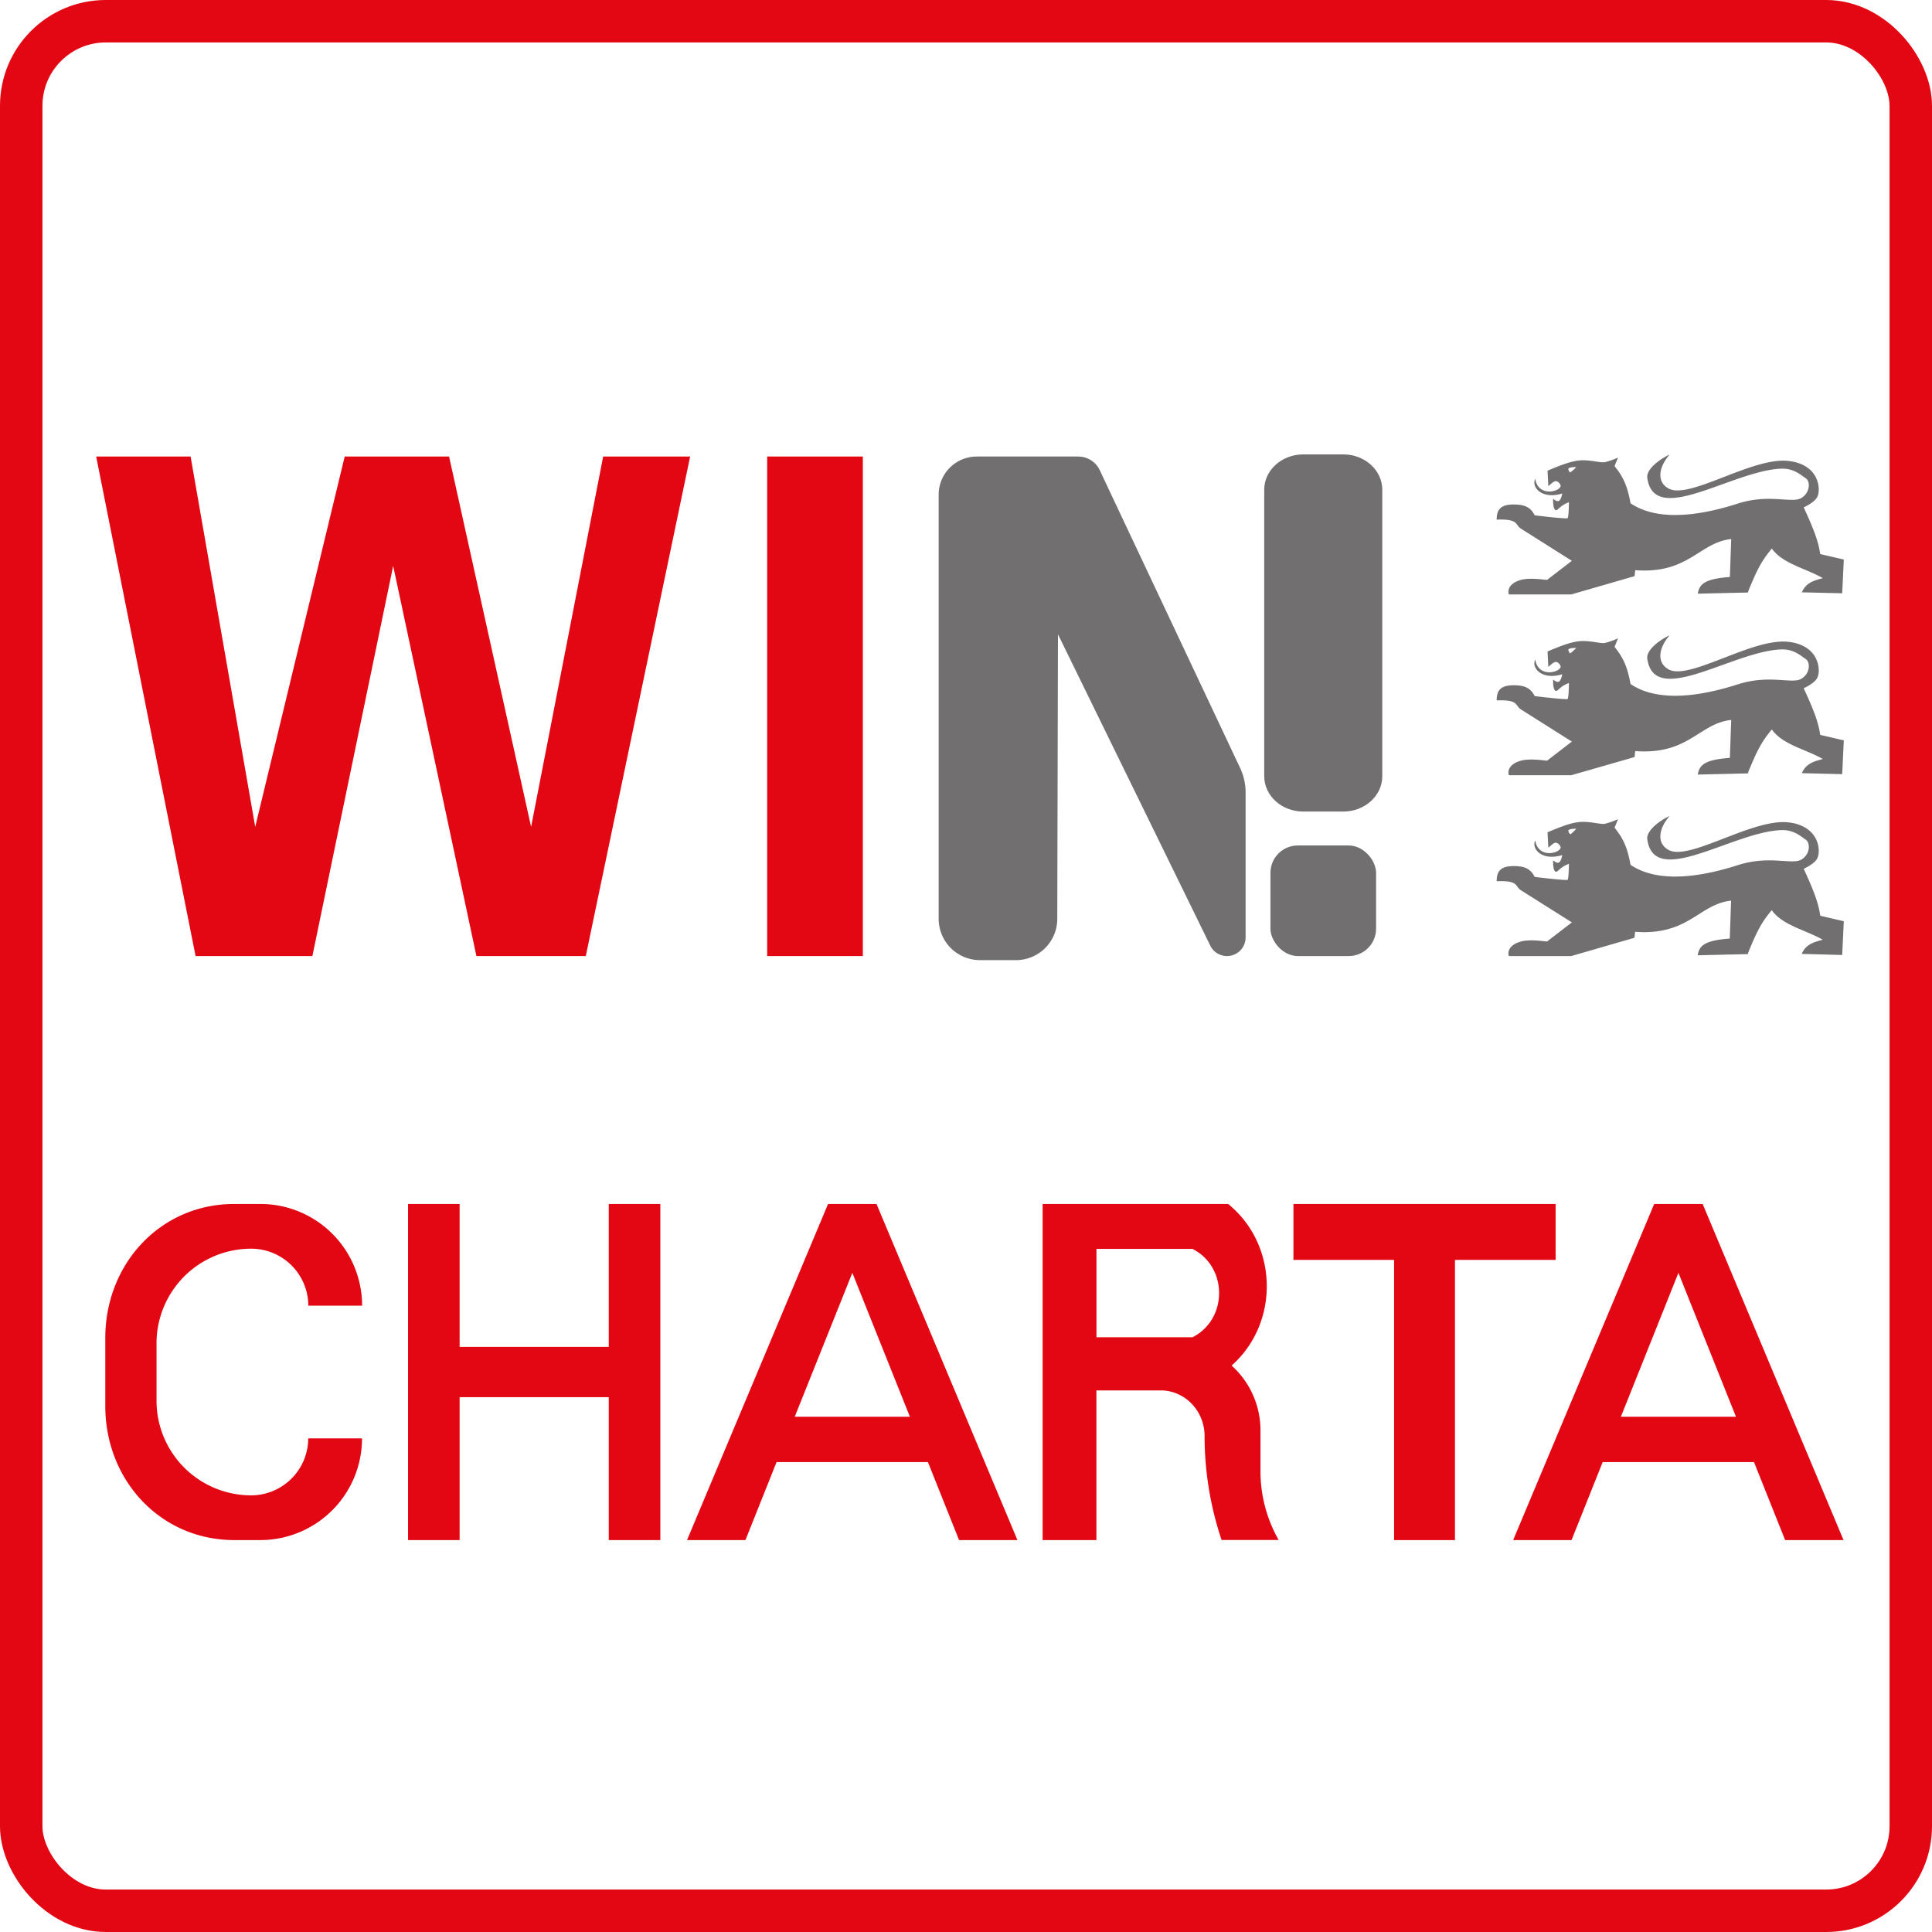 <svg id="Ebene_2" data-name="Ebene 2" xmlns="http://www.w3.org/2000/svg" viewBox="0 0 682.59 682.59"><defs><style>.cls-2{fill:#e30613}.cls-3{fill:#716f6f}</style></defs><rect x="7.5" y="7.5" width="667.59" height="667.59" rx="29.87" fill="none" stroke="#e30613" stroke-miterlimit="10" stroke-width="15"/><path class="cls-2" d="M33.98 161.3h33.36l22.83 130.83 31.61-130.83h36.88l28.98 130.83L213.1 161.3h30.73l-36.87 176.48h-38.64l-29.41-137.85-28.54 137.85H69.1L33.98 161.3zM271.05 161.3h33.8v176.49h-33.8z"/><path class="cls-3" d="M350 165.28h35.81a8.39 8.39 0 017.59 4.81L443 275.3a20.37 20.37 0 011.94 8.68v51.21a6.57 6.57 0 01-6.57 6.57 6.57 6.57 0 01-5.91-3.68l-53.81-110-.25 100.58a14.59 14.59 0 01-14.6 14.54h-12.71a14.59 14.59 0 01-14.59-14.59V178.73a13.45 13.45 0 0113.5-13.45z" transform="translate(-4.86 -3.98)"/><g id="g994"><path id="path992" class="cls-3" d="M561.76 169c-1.45-.05-2.71.24-2.78.57s.32 1.24.67 1.33a14.65 14.65 0 002.11-1.9zM648 199.74l8.29 1.93-.57 11.92-14.26-.34c1.54-3.64 4.77-4.26 7.41-5-5.75-3.39-14.2-5.05-18-10.46-3.74 4.42-5.37 7.84-8.23 14.78l-.23.75-17.71.41c.58-3.58 2.72-5.24 11.34-5.9l.47-13.4c-11.38 1.22-15 12.43-33.92 11l-.22 2.1L560 214h-22.06c-.57-1.9.54-3.93 3.81-5s8.24-.23 9.69-.13l8.77-6.75-18-11.37c-2.19-1.4-.63-3.49-8.56-3.18 0-3.55 1.39-5.34 6-5.35 4.09 0 6 1.07 7.44 3.83 0 0 11.21 1.38 11.62 1s.47-5.63.47-5.63c-3.44 1.28-3.82 3-4.69 2.78-.63-.17-1-1.92-.88-4 1.41 1.1 2.46 1.7 3.22-1.87-7.26 2.22-11-2.24-9.56-5.2 1 6.54 8.73 4.63 9 2.51a2.28 2.28 0 00-1.65-1.69c-.87.05-1.62.86-2.73 1.79l-.27-5.47c4.52-1.87 8.75-3.67 12.5-3.67 3.45 0 6.24.93 7.75.67a26.47 26.47 0 004.65-1.62l-1.23 3c2.91 3.65 4.49 6.69 5.65 13.14 7.84 5.3 20.42 5.72 38 .08 11.08-3.54 19 .05 22.31-1.92s3.19-6 1.6-7-4.19-3.63-8.86-3.38c-17.3.79-45 20.82-47.16 3-.11-3.2 5-6.69 7.94-8-3.64 4.09-4.93 9.51-.39 12 7.22 4 29.09-10.86 41.89-9.78 11 1 12 9.53 10.75 12.54-.87 2.14-4.9 3.9-4.9 3.9 3.77 8.2 5.18 12.09 5.84 16.51z" transform="translate(-4.86 -3.98)"/></g><g id="g994-2" data-name="g994"><path id="path992-2" data-name="path992" class="cls-3" d="M561.76 296.79c-1.45-.05-2.71.24-2.78.57s.32 1.24.67 1.33 2.11-1.9 2.11-1.9zM648 327.53l8.29 1.93-.57 11.92-14.3-.38c1.54-3.63 4.77-4.26 7.41-5-5.75-3.39-14.2-5.05-18-10.45-3.74 4.42-5.37 7.83-8.23 14.77l-.23.75-17.71.42c.58-3.59 2.72-5.25 11.34-5.91l.47-13.39c-11.38 1.21-15 12.43-33.92 11l-.22 2.11-22.33 6.46h-22.06c-.57-1.9.54-3.93 3.81-5s8.24-.24 9.69-.14l8.77-6.75-18-11.36c-2.19-1.4-.63-3.5-8.56-3.19 0-3.55 1.39-5.33 6-5.35 4.09 0 6 1.07 7.44 3.84 0 0 11.21 1.37 11.62 1s.47-5.64.47-5.64c-3.44 1.28-3.82 3-4.69 2.79-.63-.18-1-1.93-.88-4 1.41 1.09 2.46 1.69 3.22-1.88-7.26 2.22-11-2.24-9.56-5.2 1 6.54 8.73 4.63 9 2.52a2.26 2.26 0 00-1.65-1.69c-.87 0-1.62.86-2.73 1.78l-.27-5.47c4.52-1.86 8.75-3.67 12.5-3.67 3.45 0 6.24.93 7.75.68a27.11 27.11 0 004.65-1.63l-1.23 3c2.91 3.64 4.49 6.68 5.65 13.13 7.84 5.31 20.42 5.72 38 .08 11.08-3.54 19 0 22.31-1.91s3.19-6 1.6-7.05-4.19-3.62-8.86-3.38c-17.3.79-45 20.82-47.16 3-.11-3.2 5-6.7 7.94-8-3.64 4.09-4.93 9.51-.39 12 7.22 4 29.09-10.86 41.89-9.78 11 1 12 9.54 10.75 12.54-.87 2.14-4.9 3.9-4.9 3.9 3.77 8.2 5.18 12.09 5.84 16.51z" transform="translate(-4.86 -3.98)"/></g><g id="g994-3" data-name="g994"><path id="path992-3" data-name="path992" class="cls-3" d="M561.76 232.89c-1.45 0-2.71.25-2.78.57s.32 1.24.67 1.34a14.69 14.69 0 002.11-1.91zM648 263.63l8.29 1.93-.57 11.93-14.26-.34c1.54-3.64 4.77-4.26 7.41-5-5.75-3.39-14.2-5-18-10.45-3.74 4.42-5.37 7.84-8.23 14.77l-.23.75-17.71.42c.58-3.58 2.72-5.24 11.34-5.9l.47-13.4c-11.38 1.22-15 12.43-33.92 11l-.22 2.11-22.37 6.42h-22.06c-.57-1.91.54-3.93 3.81-5s8.24-.24 9.69-.13l8.77-6.75-18-11.37c-2.19-1.4-.63-3.5-8.56-3.18 0-3.56 1.39-5.34 6-5.35 4.09 0 6 1.07 7.44 3.83 0 0 11.21 1.38 11.62 1s.47-5.63.47-5.63c-3.44 1.27-3.82 3-4.69 2.78-.63-.17-1-1.93-.88-4 1.41 1.1 2.46 1.69 3.22-1.88-7.26 2.22-11-2.24-9.56-5.2 1 6.54 8.73 4.64 9 2.52a2.28 2.28 0 00-1.65-1.69c-.87.05-1.62.86-2.73 1.78l-.27-5.46c4.52-1.87 8.75-3.68 12.5-3.68 3.45 0 6.24.93 7.75.68a26.47 26.47 0 004.65-1.62l-1.23 3c2.91 3.65 4.49 6.69 5.65 13.13 7.84 5.31 20.42 5.72 38 .09 11.08-3.55 19 0 22.31-1.92s3.19-6 1.6-7-4.19-3.63-8.86-3.39c-17.3.79-45 20.82-47.16 3-.11-3.2 5-6.69 7.94-8-3.64 4.1-4.93 9.51-.39 12.05 7.22 4 29.09-10.86 41.89-9.78 11 1 12 9.53 10.75 12.54-.87 2.14-4.9 3.9-4.9 3.9 3.77 8.19 5.18 12.08 5.84 16.5z" transform="translate(-4.86 -3.98)"/></g><path class="cls-3" d="M451.52 177v101.22c0 6.9 6.17 12.49 13.79 12.49h14.13c7.61 0 13.79-5.59 13.79-12.49V177c0-6.89-6.18-12.48-13.79-12.48h-14.13c-7.62.01-13.79 5.6-13.79 12.48z" transform="translate(-4.86 -3.98)"/><rect class="cls-3" x="448.86" y="298.71" width="37.32" height="39.07" rx="9.67"/><path class="cls-2" d="M93.57 532.3a20.2 20.2 0 0020.19-20.12h19a35.93 35.93 0 01-35.9 35.92h-9.21c-26.15 0-45.59-21.2-45.59-47.35V476.7c0-26.15 19.44-47.35 45.59-47.35h9.21a35.93 35.93 0 0135.93 35.93h-19a20.2 20.2 0 00-20.19-20.13 33.44 33.44 0 00-33.44 33.44v20.27a33.44 33.44 0 0033.41 33.44z" transform="translate(-4.86 -3.98)"/><path class="cls-2" d="M188.74 493.64h26.34v50.49h18.22V425.37h-18.22v50.49h-52.69v-50.49h-18.22v118.76h18.22v-50.49h26.35z"/><path class="cls-2" d="M314.54 429.35h-17.12L247.59 548.1h20.64l11-27.56h53.47l11 27.56h20.63zM306 504.52h-20.35L306 453.68l20.33 50.84zM606.42 429.35H589.3L539.47 548.1h20.63l11-27.56h53.46l11 27.56h20.63zm-8.56 75.17h-20.33l20.33-50.84 20.33 50.84zM450.2 523.78v-14.27a30.81 30.81 0 00-10.2-23.06c16.7-14.84 16.54-41.72-.34-56.35l-.87-.75h-65.56V548.1h19v-52.88h22.69c8.58 0 15.53 7.23 15.53 16.14a115.27 115.27 0 005.77 36l.23.71h20.17a49 49 0 01-6.42-24.29zm-24-47.33h-33.95v-31.22h33.94c12.53 6.36 12.51 24.9-.03 31.22z" transform="translate(-4.86 -3.98)"/><path class="cls-2" d="M503.3 544.13h10.75v-99h35.56v-19.76h-92.63v19.76h35.56v99h10.76z"/></svg>